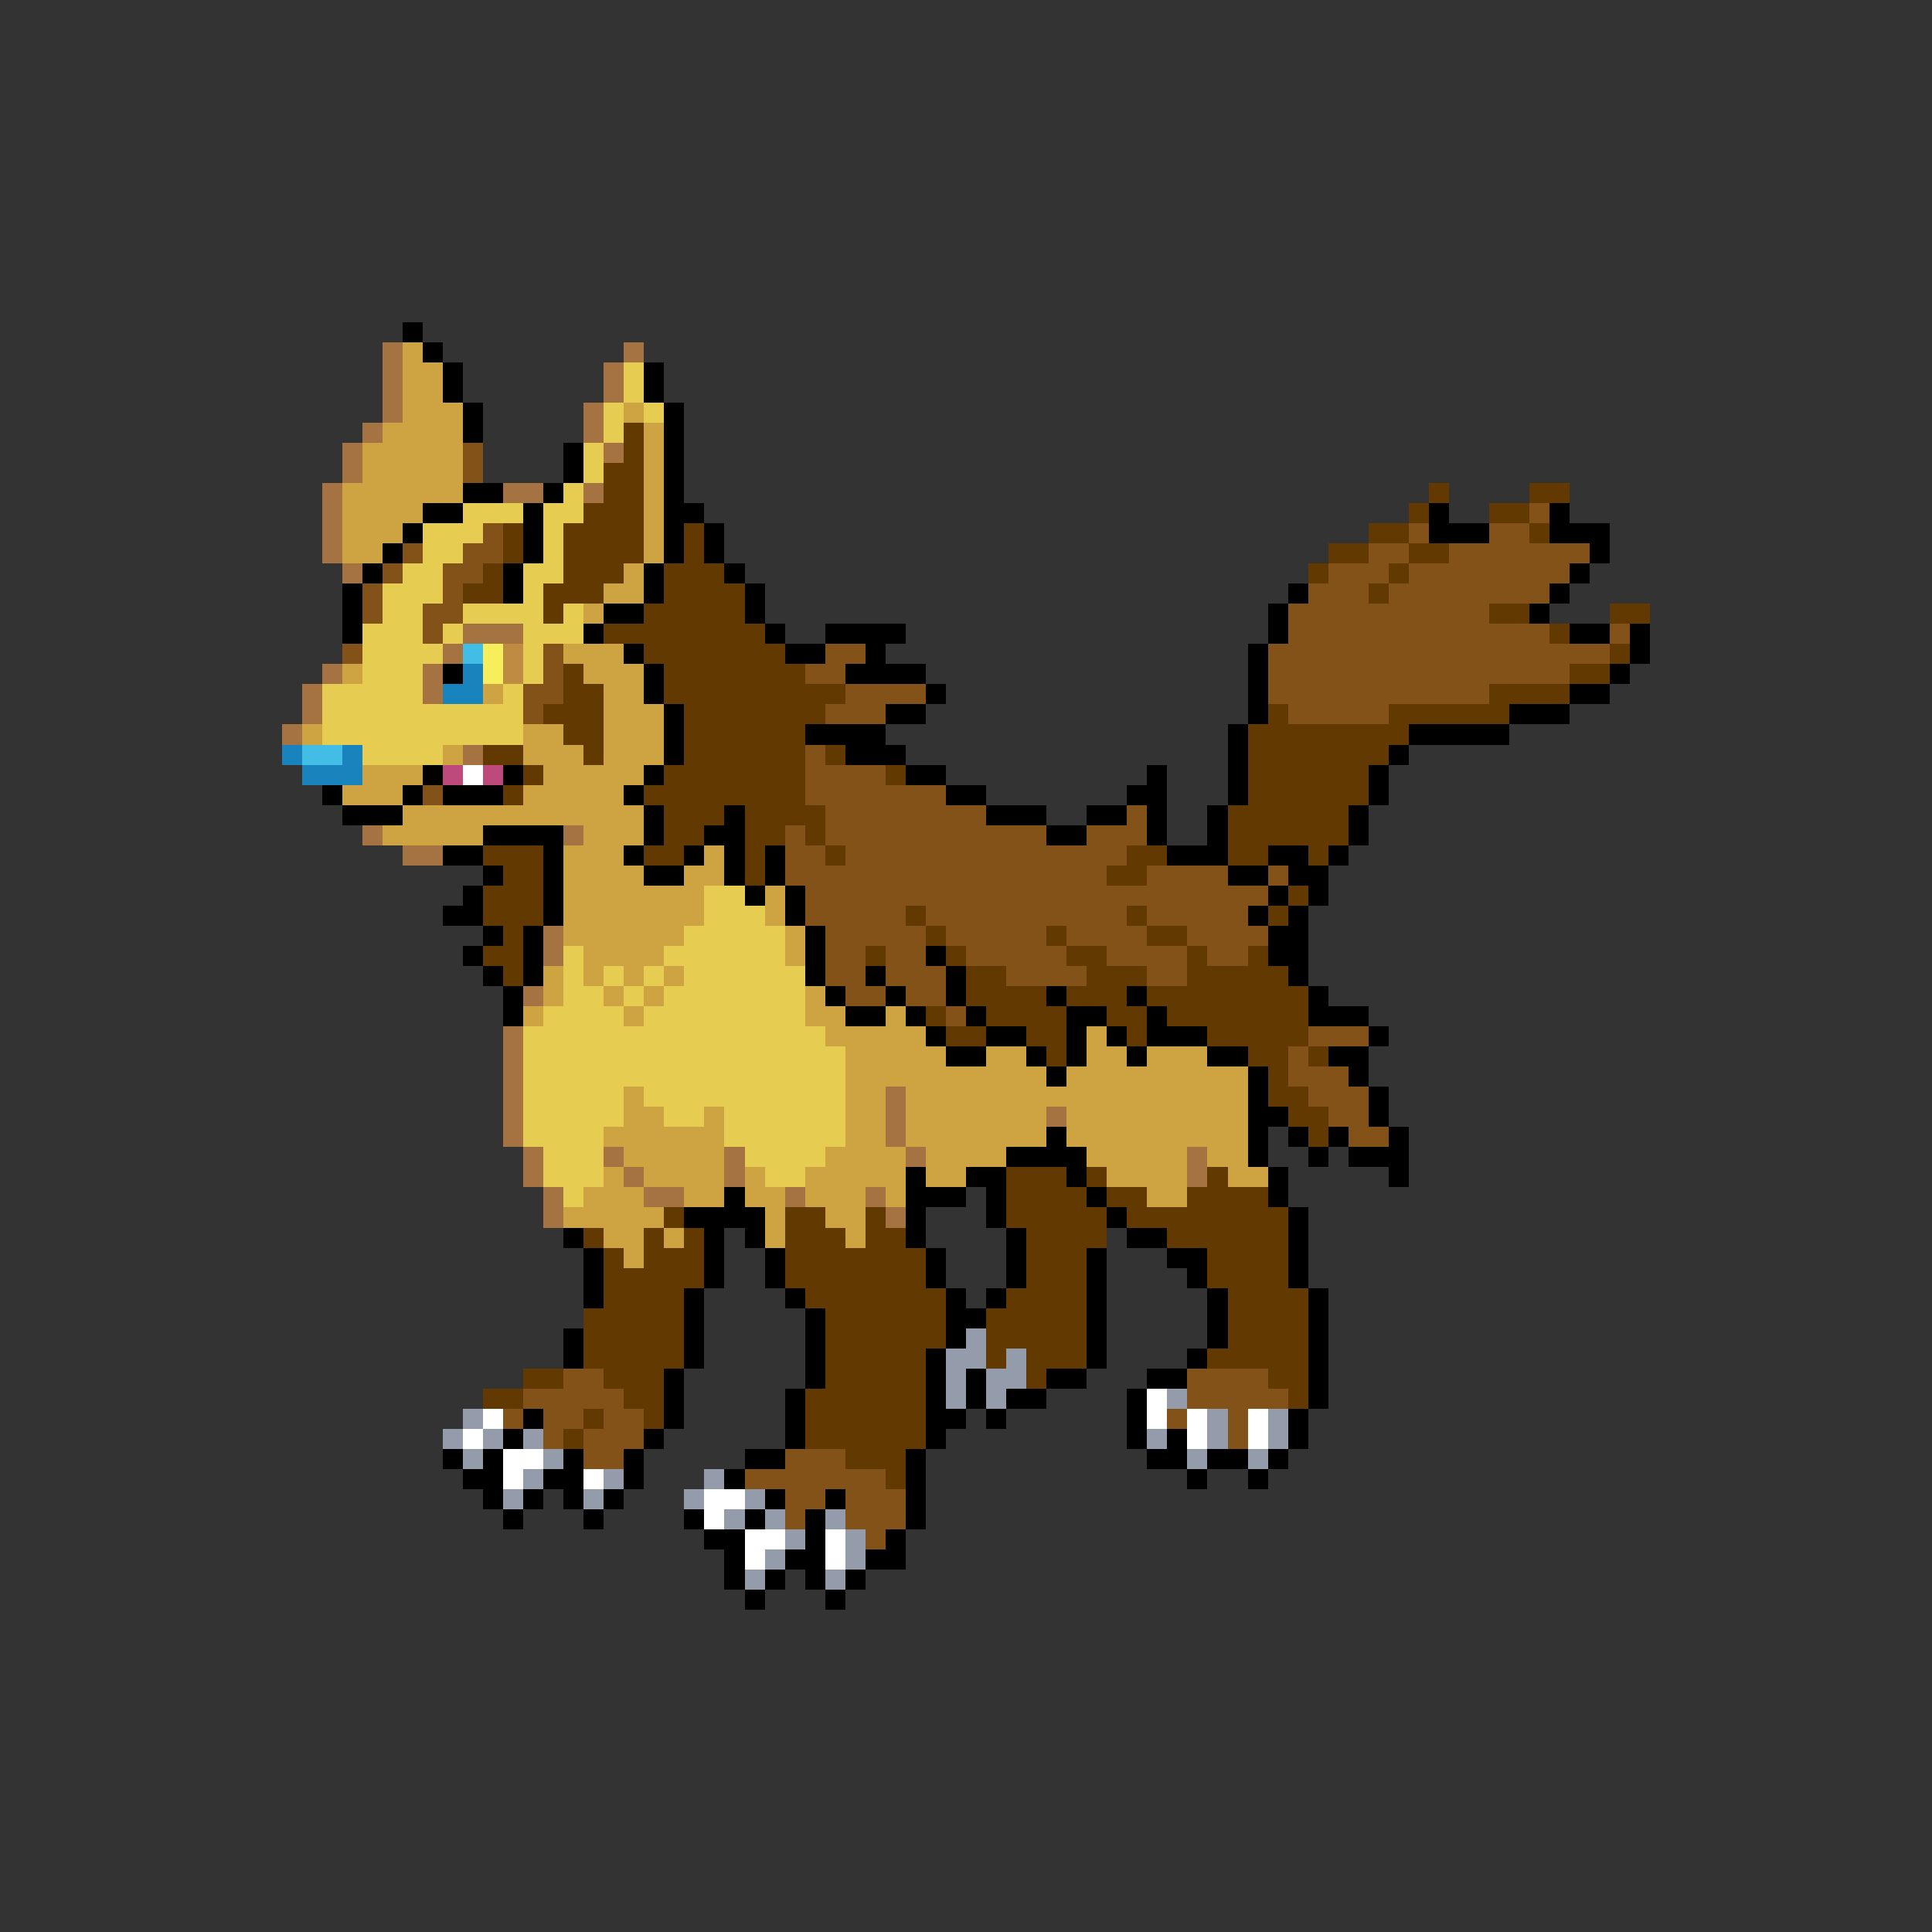 <svg xmlns="http://www.w3.org/2000/svg" viewBox="0 -0.5 96 96" shape-rendering="crispEdges">
<rect x="0" y="-0.5" width="96" height="96" fill="#333333" stroke="none"/>
<path stroke="#000000" d="M20 16h1M21 17h1M22 18h1M32 18h1M22 19h1M32 19h1M23 20h1M33 20h1M23 21h1M33 21h1M28 22h1M33 22h1M28 23h1M33 23h1M23 24h2M27 24h1M33 24h1M21 25h2M26 25h1M33 25h2M71 25h1M77 25h1M20 26h1M26 26h1M33 26h1M35 26h1M71 26h3M77 26h3M19 27h1M26 27h1M33 27h1M35 27h1M79 27h1M18 28h1M25 28h1M32 28h1M36 28h1M78 28h1M17 29h1M25 29h1M32 29h1M37 29h1M64 29h1M77 29h1M17 30h1M30 30h2M37 30h1M63 30h1M76 30h1M17 31h1M29 31h1M38 31h1M41 31h4M63 31h1M78 31h2M81 31h1M31 32h1M39 32h2M43 32h1M62 32h1M81 32h1M22 33h1M32 33h1M42 33h4M62 33h1M80 33h1M32 34h1M46 34h1M62 34h1M78 34h2M33 35h1M44 35h2M62 35h1M75 35h3M33 36h1M40 36h4M61 36h1M70 36h5M33 37h1M42 37h3M61 37h1M69 37h1M21 38h1M25 38h1M32 38h1M45 38h2M57 38h1M61 38h1M68 38h1M16 39h1M20 39h1M22 39h3M31 39h1M47 39h2M56 39h2M61 39h1M68 39h1M17 40h3M32 40h1M36 40h1M49 40h3M54 40h2M57 40h1M60 40h1M67 40h1M24 41h4M32 41h1M35 41h2M52 41h2M57 41h1M60 41h1M67 41h1M22 42h2M27 42h1M31 42h1M34 42h1M36 42h1M38 42h1M58 42h3M63 42h2M66 42h1M24 43h1M27 43h1M32 43h2M36 43h1M38 43h1M61 43h2M64 43h2M23 44h1M27 44h1M37 44h1M39 44h1M63 44h1M65 44h1M22 45h2M27 45h1M39 45h1M62 45h1M64 45h1M24 46h1M26 46h1M40 46h1M63 46h2M23 47h1M26 47h1M40 47h1M46 47h1M63 47h2M24 48h1M26 48h1M40 48h1M43 48h1M47 48h1M64 48h1M25 49h1M41 49h1M44 49h1M47 49h1M52 49h1M56 49h1M65 49h1M25 50h1M42 50h2M45 50h1M48 50h1M53 50h2M57 50h1M65 50h3M46 51h1M49 51h2M53 51h1M55 51h1M57 51h3M68 51h1M47 52h2M51 52h1M53 52h1M56 52h1M60 52h2M66 52h2M52 53h1M62 53h1M67 53h1M62 54h1M68 54h1M62 55h2M68 55h1M52 56h1M62 56h1M64 56h1M66 56h1M69 56h1M50 57h4M62 57h1M65 57h1M67 57h3M45 58h1M48 58h2M53 58h1M63 58h1M69 58h1M36 59h1M45 59h3M49 59h1M54 59h1M63 59h1M34 60h4M45 60h1M49 60h1M55 60h1M64 60h1M28 61h1M35 61h1M37 61h1M45 61h1M50 61h1M56 61h2M64 61h1M29 62h1M35 62h1M38 62h1M46 62h1M50 62h1M54 62h1M58 62h2M64 62h1M29 63h1M35 63h1M38 63h1M46 63h1M50 63h1M54 63h1M59 63h1M64 63h1M29 64h1M34 64h1M39 64h1M47 64h1M49 64h1M54 64h1M60 64h1M65 64h1M34 65h1M40 65h1M47 65h2M54 65h1M60 65h1M65 65h1M28 66h1M34 66h1M40 66h1M47 66h1M54 66h1M60 66h1M65 66h1M28 67h1M34 67h1M40 67h1M46 67h1M54 67h1M59 67h1M65 67h1M33 68h1M40 68h1M46 68h1M48 68h1M52 68h2M57 68h2M65 68h1M33 69h1M39 69h1M46 69h1M48 69h1M50 69h2M56 69h1M65 69h1M26 70h1M33 70h1M39 70h1M46 70h2M49 70h1M56 70h1M64 70h1M25 71h1M32 71h1M39 71h1M46 71h1M56 71h1M58 71h1M64 71h1M22 72h1M24 72h1M28 72h1M31 72h1M37 72h2M45 72h1M57 72h2M60 72h2M63 72h1M23 73h2M27 73h2M31 73h1M36 73h1M45 73h1M59 73h1M62 73h1M24 74h1M26 74h1M28 74h1M30 74h1M38 74h1M41 74h1M45 74h1M25 75h1M29 75h1M34 75h1M37 75h1M40 75h1M45 75h1M35 76h2M40 76h1M44 76h1M36 77h1M39 77h2M43 77h2M36 78h1M38 78h1M40 78h1M42 78h1M37 79h1M41 79h1" />
<path stroke="#a47341" d="M19 17h1M31 17h1M19 18h1M30 18h1M19 19h1M30 19h1M19 20h1M29 20h1M18 21h1M29 21h1M17 22h1M30 22h1M17 23h1M16 24h1M25 24h2M29 24h1M16 25h1M16 26h1M16 27h1M17 28h1M23 31h3M22 32h1M16 33h1M21 33h1M15 34h1M21 34h1M15 35h1M14 36h1M23 37h1M18 41h1M28 41h1M20 42h2M27 46h1M27 47h1M26 49h1M25 51h1M25 52h1M25 53h1M25 54h1M44 54h1M25 55h1M44 55h1M52 55h1M25 56h1M44 56h1M26 57h1M30 57h1M36 57h1M45 57h1M59 57h1M26 58h1M31 58h1M36 58h1M59 58h1M27 59h1M32 59h2M39 59h1M43 59h1M27 60h1M44 60h1" />
<path stroke="#cda441" d="M20 17h1M20 18h2M20 19h2M20 20h3M31 20h1M19 21h4M32 21h1M18 22h5M32 22h1M18 23h5M32 23h1M17 24h6M32 24h1M17 25h4M32 25h1M17 26h3M32 26h1M17 27h2M32 27h1M31 28h1M30 29h2M29 30h1M28 32h3M17 33h1M29 33h3M24 34h1M30 34h2M30 35h3M15 36h1M26 36h2M30 36h3M22 37h1M26 37h3M30 37h3M18 38h3M27 38h5M17 39h3M26 39h5M20 40h12M19 41h5M29 41h3M28 42h3M35 42h1M28 43h4M34 43h2M28 44h7M38 44h1M28 45h7M38 45h1M28 46h6M39 46h1M29 47h4M39 47h1M27 48h1M29 48h1M31 48h1M33 48h1M27 49h1M30 49h1M32 49h1M40 49h1M26 50h1M31 50h1M40 50h2M44 50h1M41 51h5M54 51h1M42 52h5M49 52h2M54 52h2M57 52h3M42 53h10M53 53h9M31 54h1M42 54h2M45 54h17M31 55h2M35 55h1M42 55h2M45 55h7M53 55h9M30 56h6M42 56h2M45 56h7M53 56h9M31 57h5M41 57h4M46 57h4M54 57h5M60 57h2M30 58h1M32 58h4M37 58h1M40 58h5M46 58h2M55 58h4M61 58h2M29 59h3M34 59h2M37 59h2M40 59h3M44 59h1M57 59h2M28 60h5M38 60h1M41 60h2M30 61h2M33 61h1M38 61h1M42 61h1M31 62h1" />
<path stroke="#e6cd52" d="M31 18h1M31 19h1M30 20h1M32 20h1M30 21h1M29 22h1M29 23h1M28 24h1M23 25h3M27 25h2M21 26h3M27 26h1M21 27h2M27 27h1M20 28h2M26 28h2M19 29h3M26 29h1M19 30h2M23 30h4M28 30h1M18 31h3M22 31h1M26 31h3M18 32h4M26 32h1M18 33h3M26 33h1M16 34h5M25 34h1M16 35h10M16 36h10M18 37h4M35 44h2M35 45h3M34 46h5M28 47h1M33 47h6M28 48h1M30 48h1M32 48h1M34 48h6M28 49h2M31 49h1M33 49h7M27 50h4M32 50h8M26 51h15M26 52h16M26 53h16M26 54h5M32 54h10M26 55h5M33 55h2M36 55h6M26 56h4M36 56h6M27 57h3M37 57h4M27 58h3M38 58h2M28 59h1" />
<path stroke="#623900" d="M31 21h1M31 22h1M30 23h2M30 24h2M71 24h1M76 24h2M29 25h3M70 25h1M74 25h2M25 26h1M28 26h4M34 26h1M68 26h2M76 26h1M25 27h1M28 27h4M34 27h1M66 27h2M70 27h2M24 28h1M28 28h3M33 28h3M65 28h1M69 28h1M23 29h2M27 29h3M33 29h4M68 29h1M27 30h1M32 30h5M74 30h2M80 30h2M30 31h8M77 31h1M32 32h7M80 32h1M28 33h1M33 33h7M78 33h2M28 34h2M33 34h9M74 34h4M27 35h3M34 35h7M63 35h1M69 35h6M28 36h2M34 36h6M62 36h8M24 37h2M29 37h1M34 37h6M41 37h1M62 37h7M26 38h1M33 38h7M44 38h1M62 38h6M25 39h1M32 39h8M62 39h6M33 40h3M37 40h4M61 40h6M33 41h2M37 41h2M40 41h1M61 41h6M24 42h3M32 42h2M37 42h1M41 42h1M56 42h2M61 42h2M65 42h1M25 43h2M37 43h1M55 43h2M24 44h3M64 44h1M24 45h3M45 45h1M56 45h1M63 45h1M25 46h1M46 46h1M52 46h1M57 46h2M24 47h2M43 47h1M47 47h1M53 47h2M59 47h1M62 47h1M25 48h1M48 48h2M54 48h3M59 48h5M48 49h4M53 49h3M57 49h8M46 50h1M49 50h4M55 50h2M58 50h7M47 51h2M51 51h2M56 51h1M60 51h5M52 52h1M62 52h2M65 52h1M63 53h1M63 54h2M64 55h2M65 56h1M50 58h3M54 58h1M60 58h1M50 59h4M55 59h2M59 59h4M33 60h1M39 60h2M43 60h1M50 60h5M56 60h8M29 61h1M32 61h1M34 61h1M39 61h3M43 61h2M51 61h4M58 61h6M30 62h1M32 62h3M39 62h7M51 62h3M60 62h4M30 63h5M39 63h7M51 63h3M60 63h4M30 64h4M40 64h7M50 64h4M61 64h4M29 65h5M41 65h6M49 65h5M61 65h4M29 66h5M41 66h6M49 66h5M61 66h4M29 67h5M41 67h5M49 67h1M51 67h3M60 67h5M26 68h2M30 68h3M41 68h5M51 68h1M63 68h2M24 69h2M31 69h2M40 69h6M64 69h1M29 70h1M32 70h1M40 70h6M28 71h1M40 71h6M42 72h3M44 73h1" />
<path stroke="#835218" d="M23 22h1M23 23h1M76 25h1M24 26h1M70 26h1M74 26h2M20 27h1M23 27h2M68 27h2M72 27h7M19 28h1M22 28h2M66 28h3M70 28h8M18 29h1M22 29h1M65 29h3M69 29h8M18 30h1M21 30h2M64 30h10M21 31h1M64 31h13M80 31h1M17 32h1M27 32h1M41 32h2M63 32h17M27 33h1M40 33h2M63 33h15M26 34h2M42 34h4M63 34h11M26 35h1M41 35h3M64 35h5M40 37h1M40 38h4M21 39h1M40 39h7M41 40h8M56 40h1M39 41h1M41 41h11M54 41h3M39 42h2M42 42h14M39 43h16M57 43h4M63 43h1M40 44h23M40 45h5M46 45h10M57 45h5M41 46h5M47 46h5M53 46h4M59 46h4M41 47h2M44 47h2M48 47h5M55 47h4M60 47h2M41 48h2M44 48h3M50 48h4M57 48h2M42 49h2M45 49h2M47 50h1M65 51h3M64 52h1M64 53h3M65 54h3M66 55h2M67 56h2M28 68h2M59 68h4M26 69h5M59 69h5M25 70h1M27 70h2M30 70h2M58 70h1M61 70h1M27 71h1M29 71h3M61 71h1M29 72h2M39 72h3M37 73h7M39 74h2M42 74h3M39 75h1M42 75h3M43 76h1" />
<path stroke="#41bde6" d="M23 32h1M15 37h2" />
<path stroke="#f6ee5a" d="M24 32h1M24 33h1" />
<path stroke="#bd8b41" d="M25 32h1M25 33h1" />
<path stroke="#1883bd" d="M23 33h1M22 34h2M14 37h1M17 37h1M15 38h3" />
<path stroke="#bd4a7b" d="M22 38h1M24 38h1" />
<path stroke="#ffffff" d="M23 38h1M57 69h1M24 70h1M57 70h1M59 70h1M62 70h1M23 71h1M59 71h1M62 71h1M25 72h2M25 73h1M29 73h1M35 74h2M35 75h1M37 76h2M41 76h1M37 77h1M41 77h1" />
<path stroke="#949cac" d="M48 66h1M47 67h2M50 67h1M47 68h1M49 68h2M47 69h1M49 69h1M58 69h1M23 70h1M60 70h1M63 70h1M22 71h1M24 71h1M26 71h1M57 71h1M60 71h1M63 71h1M23 72h1M27 72h1M59 72h1M62 72h1M26 73h1M30 73h1M35 73h1M25 74h1M29 74h1M34 74h1M37 74h1M36 75h1M38 75h1M41 75h1M39 76h1M42 76h1M38 77h1M42 77h1M37 78h1M41 78h1" />
</svg>